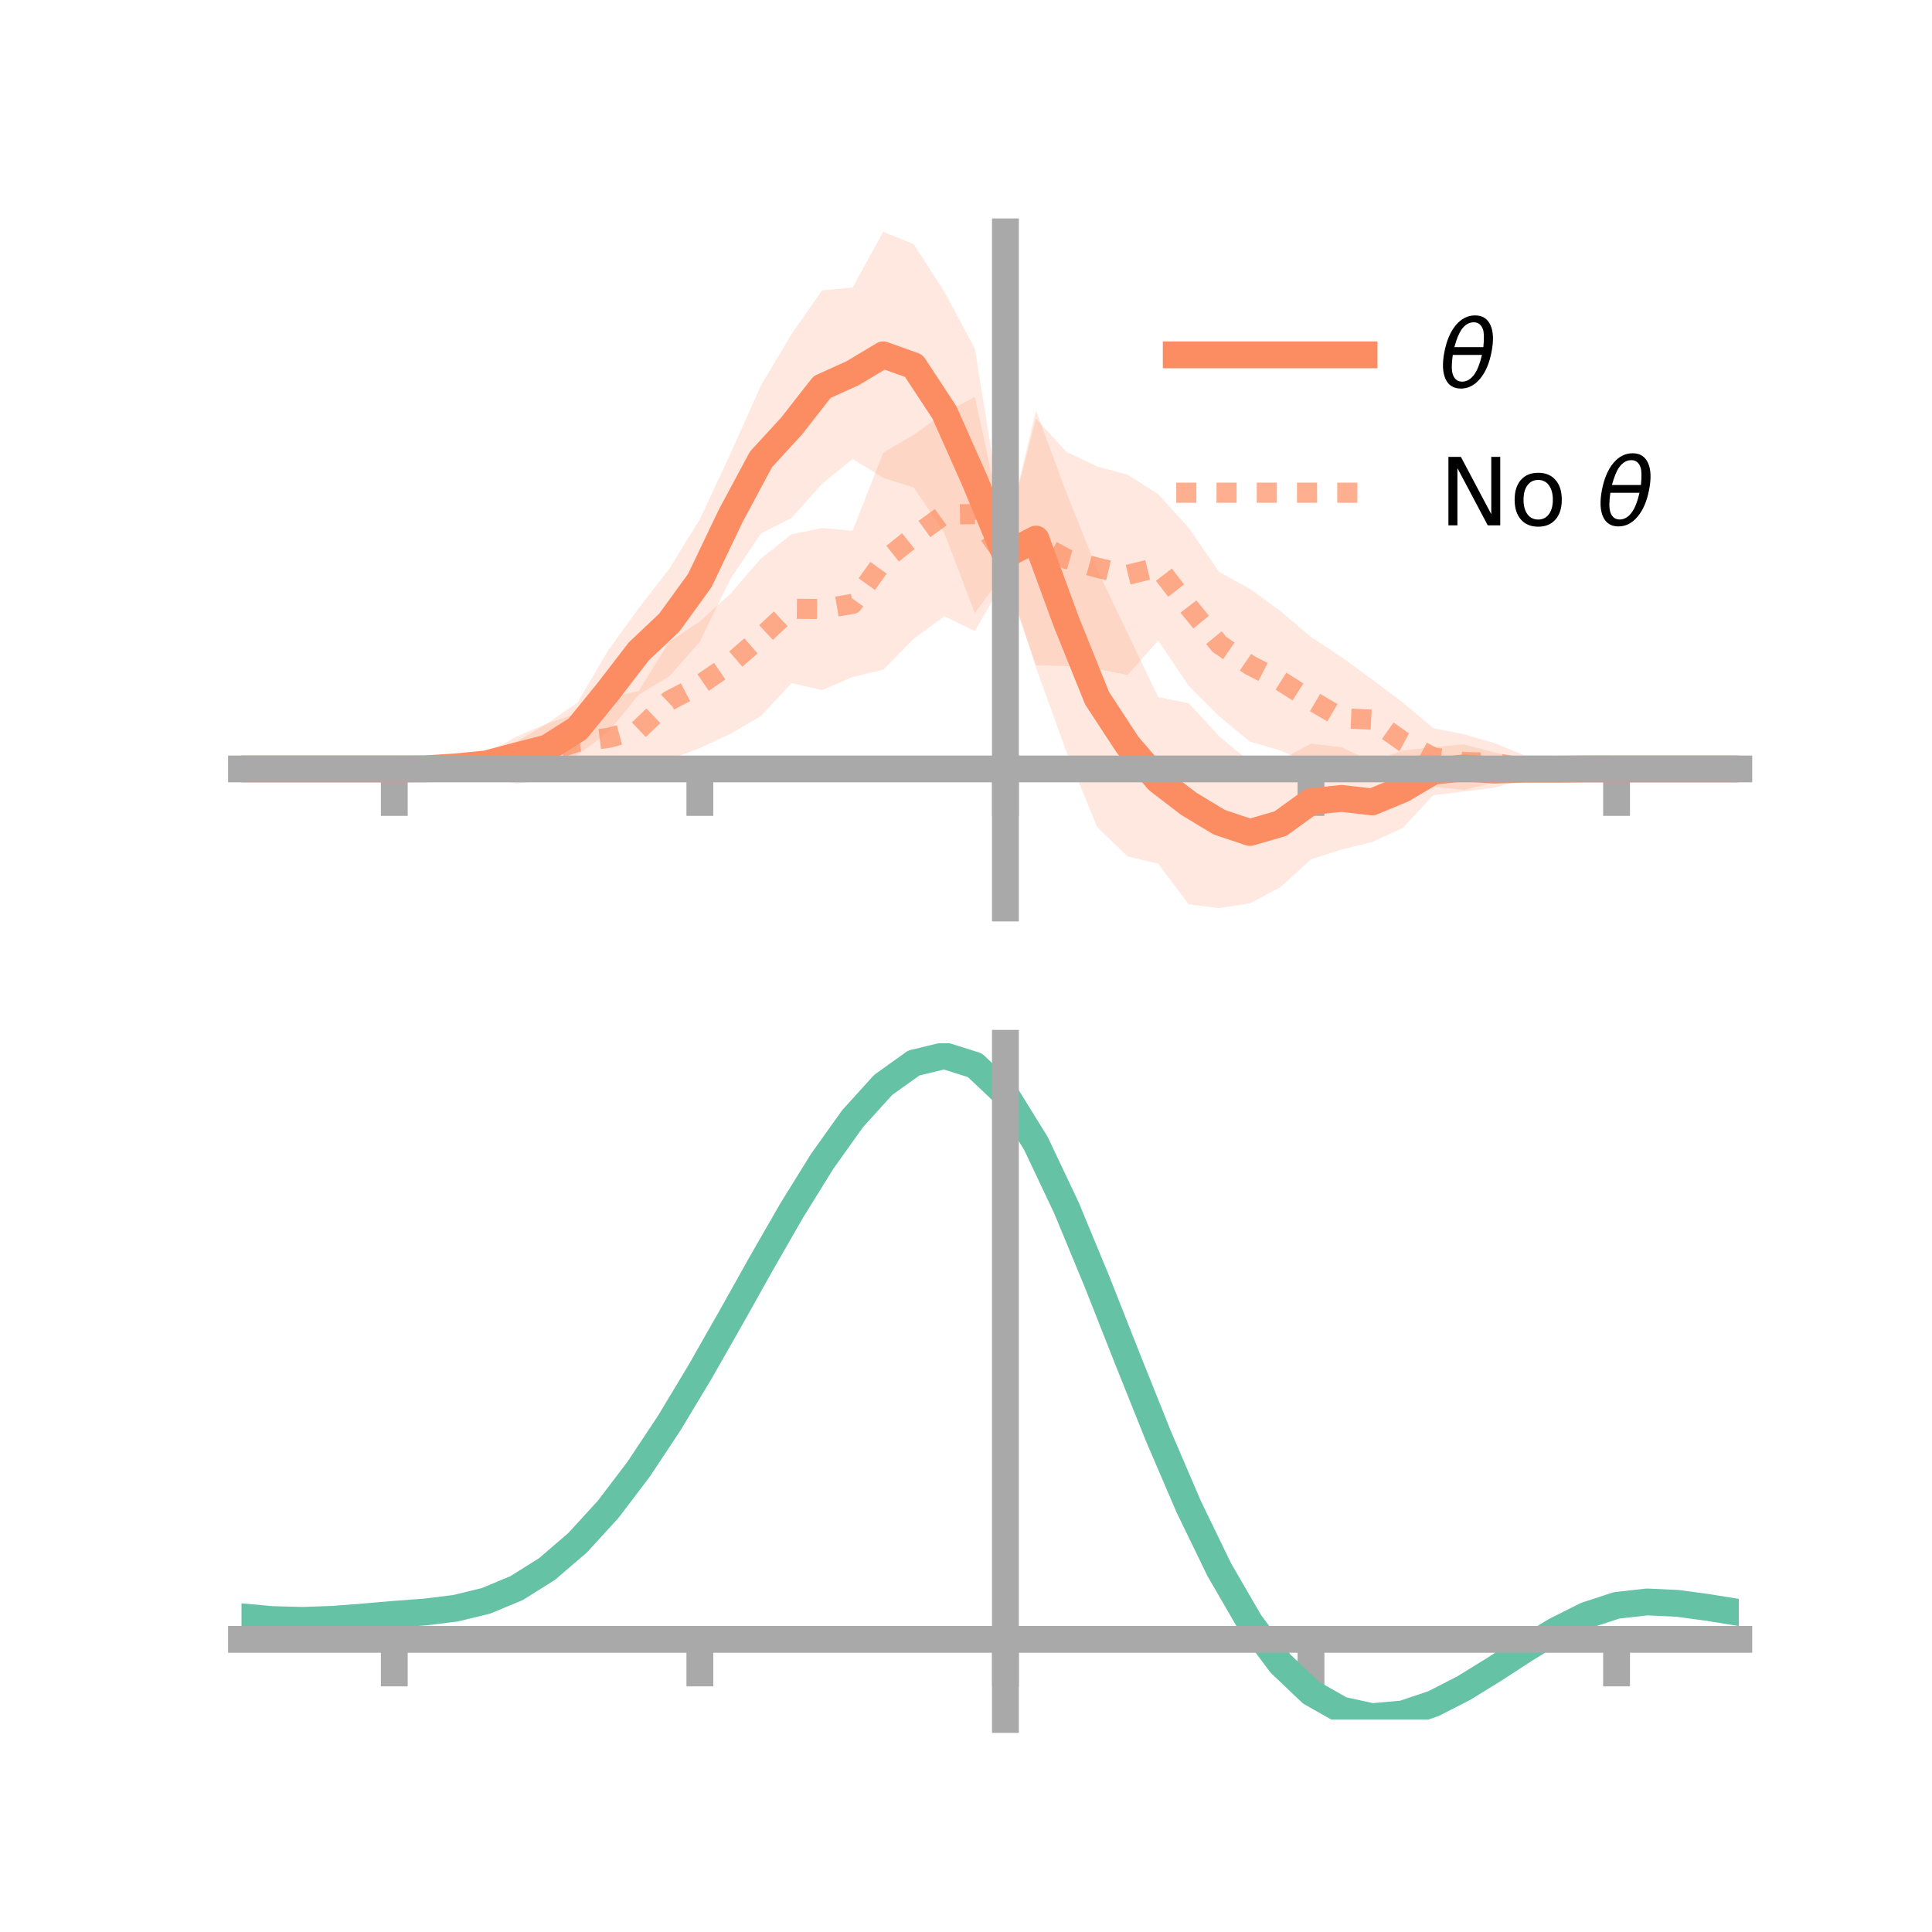 <?xml version="1.0" encoding="utf-8" standalone="no"?>
<!DOCTYPE svg PUBLIC "-//W3C//DTD SVG 1.1//EN"
  "http://www.w3.org/Graphics/SVG/1.1/DTD/svg11.dtd">
<!-- Created with matplotlib (https://matplotlib.org/) -->
<svg height="144pt" version="1.1" viewBox="0 0 144 144" width="144pt" xmlns="http://www.w3.org/2000/svg" xmlns:xlink="http://www.w3.org/1999/xlink">
 <defs>
  <style type="text/css">*{stroke-linecap:butt;stroke-linejoin:round;}</style>
 </defs>
 <g id="figure_1">
  <g id="patch_1">
   <path d="M 0 144 
L 144 144 
L 144 0 
L 0 0 
z
" style="fill:none;"/>
  </g>
  <g id="axes_1">
   <g id="patch_2">
    <path d="M 18 67.68 
L 129.6 67.68 
L 129.6 17.28 
L 18 17.28 
z
" style="fill:none;"/>
   </g>
   <g id="PolyCollection_1">
    <path clip-path="url(#pfacd34df7e)" d="M 18 57.312 
L 18 57.312 
L 20.278 57.312 
L 22.555 57.312 
L 24.833 57.312 
L 27.11 57.312 
L 29.388 57.312 
L 31.665 57.205 
L 33.943 56.679 
L 36.22 56.196 
L 38.498 54.893 
L 40.776 53.927 
L 43.053 52.363 
L 45.331 48.467 
L 47.608 45.329 
L 49.886 42.391 
L 52.163 38.699 
L 54.441 33.821 
L 56.718 28.727 
L 58.996 24.91 
L 61.273 21.64 
L 63.551 21.426 
L 65.829 17.28 
L 68.106 18.2 
L 70.384 21.735 
L 72.661 25.988 
L 74.939 40.109 
L 77.216 30.607 
L 79.494 36.749 
L 81.771 42.442 
L 84.049 47.205 
L 86.327 51.958 
L 88.604 52.409 
L 90.882 54.889 
L 93.159 56.769 
L 95.437 56.651 
L 97.714 55.428 
L 99.992 55.696 
L 102.269 56.782 
L 104.547 55.939 
L 106.824 55.687 
L 109.102 55.481 
L 111.38 56.086 
L 113.657 56.569 
L 115.935 56.849 
L 118.212 57.195 
L 120.49 57.312 
L 122.767 57.312 
L 125.045 57.312 
L 127.322 57.312 
L 129.6 57.312 
L 129.6 57.312 
L 129.6 57.312 
L 127.322 57.312 
L 125.045 57.312 
L 122.767 57.312 
L 120.49 57.312 
L 118.212 57.425 
L 115.935 57.813 
L 113.657 58.086 
L 111.38 58.713 
L 109.102 58.994 
L 106.824 59.274 
L 104.547 61.71 
L 102.269 62.76 
L 99.992 63.32 
L 97.714 64.052 
L 95.437 66.125 
L 93.159 67.327 
L 90.882 67.68 
L 88.604 67.412 
L 86.327 64.381 
L 84.049 63.834 
L 81.771 61.644 
L 79.494 56.048 
L 77.216 49.759 
L 74.939 42.597 
L 72.661 45.705 
L 70.384 39.723 
L 68.106 36.332 
L 65.829 35.62 
L 63.551 34.207 
L 61.273 36.057 
L 58.996 38.606 
L 56.718 39.759 
L 54.441 43.156 
L 52.163 47.825 
L 49.886 50.412 
L 47.608 51.778 
L 45.331 54.566 
L 43.053 56.263 
L 40.776 57.588 
L 38.498 57.783 
L 36.22 57.68 
L 33.943 57.643 
L 31.665 57.404 
L 29.388 57.312 
L 27.11 57.312 
L 24.833 57.312 
L 22.555 57.312 
L 20.278 57.312 
L 18 57.312 
z
" style="fill:#fc8d62;fill-opacity:0.2;"/>
   </g>
   <g id="PolyCollection_2">
    <path clip-path="url(#pfacd34df7e)" d="M 18 57.312 
L 18 57.312 
L 20.278 57.312 
L 22.555 57.312 
L 24.833 57.312 
L 27.11 57.312 
L 29.388 57.312 
L 31.665 57.256 
L 33.943 56.824 
L 36.22 56.006 
L 38.498 55.28 
L 40.776 53.938 
L 43.053 53.14 
L 45.331 51.999 
L 47.608 51.497 
L 49.886 47.828 
L 52.163 46.319 
L 54.441 44.255 
L 56.718 41.624 
L 58.996 39.826 
L 61.273 39.354 
L 63.551 39.56 
L 65.829 33.743 
L 68.106 32.407 
L 70.384 30.776 
L 72.661 29.593 
L 74.939 40.057 
L 77.216 31.194 
L 79.494 33.68 
L 81.771 34.768 
L 84.049 35.381 
L 86.327 36.834 
L 88.604 39.353 
L 90.882 42.644 
L 93.159 43.883 
L 95.437 45.551 
L 97.714 47.475 
L 99.992 48.98 
L 102.269 50.641 
L 104.547 52.352 
L 106.824 54.273 
L 109.102 54.723 
L 111.38 55.384 
L 113.657 56.31 
L 115.935 56.717 
L 118.212 57.257 
L 120.49 57.312 
L 122.767 57.312 
L 125.045 57.312 
L 127.322 57.312 
L 129.6 57.312 
L 129.6 57.312 
L 129.6 57.312 
L 127.322 57.312 
L 125.045 57.312 
L 122.767 57.312 
L 120.49 57.312 
L 118.212 57.361 
L 115.935 57.692 
L 113.657 58.213 
L 111.38 58.33 
L 109.102 58.877 
L 106.824 58.635 
L 104.547 58.151 
L 102.269 56.634 
L 99.992 58.071 
L 97.714 56.896 
L 95.437 55.94 
L 93.159 55.277 
L 90.882 53.403 
L 88.604 51.129 
L 86.327 47.737 
L 84.049 50.308 
L 81.771 49.852 
L 79.494 49.646 
L 77.216 49.579 
L 74.939 43.08 
L 72.661 47.039 
L 70.384 45.933 
L 68.106 47.605 
L 65.829 49.916 
L 63.551 50.46 
L 61.273 51.438 
L 58.996 50.914 
L 56.718 53.368 
L 54.441 54.693 
L 52.163 55.759 
L 49.886 56.613 
L 47.608 57.288 
L 45.331 58.003 
L 43.053 57.443 
L 40.776 58.146 
L 38.498 58.403 
L 36.22 57.916 
L 33.943 57.788 
L 31.665 57.362 
L 29.388 57.312 
L 27.11 57.312 
L 24.833 57.312 
L 22.555 57.312 
L 20.278 57.312 
L 18 57.312 
z
" style="fill:#fc8d62;fill-opacity:0.2;"/>
   </g>
   <g id="matplotlib.axis_1">
    <g id="xtick_1">
     <g id="line2d_1">
      <defs>
       <path d="M 0 0 
L 0 3.5 
" id="m010d641067" style="stroke:#a9a9a9;stroke-width:2;"/>
      </defs>
      <g>
       <use style="fill:#a9a9a9;stroke:#a9a9a9;stroke-width:2;" x="29.388" xlink:href="#m010d641067" y="57.312"/>
      </g>
     </g>
    </g>
    <g id="xtick_2">
     <g id="line2d_2">
      <g>
       <use style="fill:#a9a9a9;stroke:#a9a9a9;stroke-width:2;" x="52.163" xlink:href="#m010d641067" y="57.312"/>
      </g>
     </g>
    </g>
    <g id="xtick_3">
     <g id="line2d_3">
      <g>
       <use style="fill:#a9a9a9;stroke:#a9a9a9;stroke-width:2;" x="74.939" xlink:href="#m010d641067" y="57.312"/>
      </g>
     </g>
    </g>
    <g id="xtick_4">
     <g id="line2d_4">
      <g>
       <use style="fill:#a9a9a9;stroke:#a9a9a9;stroke-width:2;" x="97.714" xlink:href="#m010d641067" y="57.312"/>
      </g>
     </g>
    </g>
    <g id="xtick_5">
     <g id="line2d_5">
      <g>
       <use style="fill:#a9a9a9;stroke:#a9a9a9;stroke-width:2;" x="120.49" xlink:href="#m010d641067" y="57.312"/>
      </g>
     </g>
    </g>
   </g>
   <g id="matplotlib.axis_2"/>
   <g id="line2d_6">
    <path clip-path="url(#pfacd34df7e)" d="M 18 57.312 
L 20.278 57.312 
L 22.555 57.312 
L 24.833 57.312 
L 27.11 57.312 
L 29.388 57.312 
L 31.665 57.305 
L 33.943 57.161 
L 36.22 56.938 
L 38.498 56.338 
L 40.776 55.758 
L 43.053 54.313 
L 45.331 51.516 
L 47.608 48.554 
L 49.886 46.402 
L 52.163 43.262 
L 54.441 38.488 
L 56.718 34.243 
L 58.996 31.758 
L 61.273 28.849 
L 63.551 27.817 
L 65.829 26.45 
L 68.106 27.266 
L 70.384 30.729 
L 72.661 35.846 
L 74.939 41.353 
L 77.216 40.183 
L 79.494 46.398 
L 81.771 52.043 
L 84.049 55.52 
L 86.327 58.169 
L 88.604 59.911 
L 90.882 61.285 
L 93.159 62.048 
L 95.437 61.388 
L 97.714 59.74 
L 99.992 59.508 
L 102.269 59.771 
L 104.547 58.825 
L 106.824 57.48 
L 109.102 57.237 
L 111.38 57.4 
L 113.657 57.328 
L 115.935 57.331 
L 118.212 57.31 
L 120.49 57.312 
L 122.767 57.312 
L 125.045 57.312 
L 127.322 57.312 
L 129.6 57.312 
" style="fill:none;stroke:#fc8d62;stroke-linecap:square;stroke-width:2;"/>
   </g>
   <g id="line2d_7">
    <path clip-path="url(#pfacd34df7e)" d="M 18 57.312 
L 20.278 57.312 
L 22.555 57.312 
L 24.833 57.312 
L 27.11 57.312 
L 29.388 57.312 
L 31.665 57.309 
L 33.943 57.306 
L 36.22 56.961 
L 38.498 56.842 
L 40.776 56.042 
L 43.053 55.291 
L 45.331 55.001 
L 47.608 54.393 
L 49.886 52.22 
L 52.163 51.039 
L 54.441 49.474 
L 56.718 47.496 
L 58.996 45.37 
L 61.273 45.396 
L 63.551 45.01 
L 65.829 41.83 
L 68.106 40.006 
L 70.384 38.354 
L 72.661 38.316 
L 74.939 41.568 
L 77.216 40.386 
L 79.494 41.663 
L 81.771 42.31 
L 84.049 42.844 
L 86.327 42.285 
L 88.604 45.241 
L 90.882 48.024 
L 93.159 49.58 
L 95.437 50.746 
L 97.714 52.186 
L 99.992 53.525 
L 102.269 53.638 
L 104.547 55.251 
L 106.824 56.454 
L 109.102 56.8 
L 111.38 56.857 
L 113.657 57.262 
L 115.935 57.204 
L 118.212 57.309 
L 120.49 57.312 
L 122.767 57.312 
L 125.045 57.312 
L 127.322 57.312 
L 129.6 57.312 
" style="fill:none;stroke:#fc8d62;stroke-dasharray:1.5,1.5;stroke-dashoffset:0;stroke-opacity:0.7;stroke-width:1.5;"/>
   </g>
   <g id="patch_3">
    <path d="M 74.939 67.68 
L 74.939 17.28 
" style="fill:none;stroke:#a9a9a9;stroke-linecap:square;stroke-linejoin:miter;stroke-width:2;"/>
   </g>
   <g id="patch_4">
    <path d="M 129.6 67.68 
L 129.6 17.28 
" style="fill:none;"/>
   </g>
   <g id="patch_5">
    <path d="M 18 57.312 
L 129.6 57.312 
" style="fill:none;stroke:#a9a9a9;stroke-linecap:square;stroke-linejoin:miter;stroke-width:2;"/>
   </g>
   <g id="patch_6">
    <path d="M 18 17.28 
L 129.6 17.28 
" style="fill:none;"/>
   </g>
   <g id="legend_1">
    <g id="line2d_8">
     <path d="M 87.67 26.449 
L 101.67 26.449 
" style="fill:none;stroke:#fc8d62;stroke-linecap:square;stroke-width:2;"/>
    </g>
    <g id="line2d_9"/>
    <g id="text_1">
     <!-- $\theta$ -->
     <g transform="translate(107.27 28.899)scale(0.07 -0.07)">
      <defs>
       <path d="M 45.516 34.672 
L 14.453 34.672 
Q 12.359 20.062 14.5 13.875 
Q 17.188 6.25 24.469 6.25 
Q 31.781 6.25 37.359 13.922 
Q 42.234 20.656 45.516 34.672 
z
M 47.016 42.969 
Q 48.344 56.844 46.625 61.719 
Q 43.953 69.438 36.766 69.438 
Q 29.297 69.438 23.828 61.812 
Q 19.531 55.672 16.156 42.969 
z
M 38.188 76.766 
Q 49.906 76.766 54.594 66.406 
Q 59.281 56.109 55.719 37.844 
Q 52.203 19.625 43.453 9.281 
Q 34.766 -1.125 23.047 -1.125 
Q 11.281 -1.125 6.641 9.281 
Q 2 19.625 5.516 37.844 
Q 9.078 56.109 17.719 66.406 
Q 26.422 76.766 38.188 76.766 
z
" id="DejaVuSans-Oblique-952"/>
      </defs>
      <use transform="translate(0 0.234)" xlink:href="#DejaVuSans-Oblique-952"/>
     </g>
    </g>
    <g id="line2d_10">
     <path d="M 87.67 36.724 
L 101.67 36.724 
" style="fill:none;stroke:#fc8d62;stroke-dasharray:1.5,1.5;stroke-dashoffset:0;stroke-opacity:0.7;stroke-width:1.5;"/>
    </g>
    <g id="line2d_11"/>
    <g id="text_2">
     <!-- No $\theta$ -->
     <g transform="translate(107.27 39.174)scale(0.07 -0.07)">
      <defs>
       <path d="M 9.812 72.906 
L 23.094 72.906 
L 55.422 11.922 
L 55.422 72.906 
L 64.984 72.906 
L 64.984 0 
L 51.703 0 
L 19.391 60.984 
L 19.391 0 
L 9.812 0 
z
" id="DejaVuSans-78"/>
       <path d="M 30.609 48.391 
Q 23.391 48.391 19.188 42.75 
Q 14.984 37.109 14.984 27.297 
Q 14.984 17.484 19.156 11.844 
Q 23.344 6.203 30.609 6.203 
Q 37.797 6.203 41.984 11.859 
Q 46.188 17.531 46.188 27.297 
Q 46.188 37.016 41.984 42.703 
Q 37.797 48.391 30.609 48.391 
z
M 30.609 56 
Q 42.328 56 49.016 48.375 
Q 55.719 40.766 55.719 27.297 
Q 55.719 13.875 49.016 6.219 
Q 42.328 -1.422 30.609 -1.422 
Q 18.844 -1.422 12.172 6.219 
Q 5.516 13.875 5.516 27.297 
Q 5.516 40.766 12.172 48.375 
Q 18.844 56 30.609 56 
z
" id="DejaVuSans-111"/>
       <path id="DejaVuSans-32"/>
      </defs>
      <use transform="translate(0 0.234)" xlink:href="#DejaVuSans-78"/>
      <use transform="translate(74.805 0.234)" xlink:href="#DejaVuSans-111"/>
      <use transform="translate(135.986 0.234)" xlink:href="#DejaVuSans-32"/>
      <use transform="translate(167.773 0.234)" xlink:href="#DejaVuSans-Oblique-952"/>
     </g>
    </g>
   </g>
  </g>
  <g id="axes_2">
   <g id="patch_7">
    <path d="M 18 128.16 
L 129.6 128.16 
L 129.6 77.76 
L 18 77.76 
z
" style="fill:none;"/>
   </g>
   <g id="PolyCollection_3">
    <path clip-path="url(#p048be6bd2d)" d="M 18 120.544 
L 18 120.468 
L 20.278 120.684 
L 22.555 120.744 
L 24.833 120.657 
L 27.11 120.472 
L 29.388 120.267 
L 31.665 120.093 
L 33.943 119.808 
L 36.22 119.25 
L 38.498 118.293 
L 40.776 116.844 
L 43.053 114.85 
L 45.331 112.305 
L 47.608 109.238 
L 49.886 105.72 
L 52.163 101.851 
L 54.441 97.76 
L 56.718 93.602 
L 58.996 89.551 
L 61.273 85.797 
L 63.551 82.539 
L 65.829 79.979 
L 68.106 78.32 
L 70.384 77.76 
L 72.661 78.488 
L 74.939 80.673 
L 77.216 84.408 
L 79.494 89.288 
L 81.771 94.866 
L 84.049 100.724 
L 86.327 106.498 
L 88.604 111.886 
L 90.882 116.654 
L 93.159 120.638 
L 95.437 123.741 
L 97.714 125.931 
L 99.992 127.236 
L 102.269 127.736 
L 104.547 127.542 
L 106.824 126.796 
L 109.102 125.65 
L 111.38 124.268 
L 113.657 122.813 
L 115.935 121.444 
L 118.212 120.314 
L 120.49 119.574 
L 122.767 119.32 
L 125.045 119.433 
L 127.322 119.751 
L 129.6 120.133 
L 129.6 120.235 
L 129.6 120.235 
L 127.322 119.879 
L 125.045 119.581 
L 122.767 119.478 
L 120.49 119.737 
L 118.212 120.487 
L 115.935 121.644 
L 113.657 123.058 
L 111.38 124.565 
L 109.102 125.996 
L 106.824 127.181 
L 104.547 127.953 
L 102.269 128.16 
L 99.992 127.671 
L 97.714 126.385 
L 95.437 124.24 
L 93.159 121.22 
L 90.882 117.354 
L 88.604 112.733 
L 86.327 107.511 
L 84.049 101.91 
L 81.771 96.221 
L 79.494 90.8 
L 77.216 86.054 
L 74.939 82.424 
L 72.661 80.304 
L 70.384 79.6 
L 68.106 80.144 
L 65.829 81.745 
L 63.551 84.211 
L 61.273 87.343 
L 58.996 90.944 
L 56.718 94.823 
L 54.441 98.798 
L 52.163 102.705 
L 49.886 106.397 
L 47.608 109.754 
L 45.331 112.683 
L 43.053 115.121 
L 40.776 117.042 
L 38.498 118.452 
L 36.22 119.39 
L 33.943 119.937 
L 31.665 120.212 
L 29.388 120.375 
L 27.11 120.563 
L 24.833 120.729 
L 22.555 120.801 
L 20.278 120.741 
L 18 120.544 
z
" style="fill:#66c2a5;fill-opacity:0.2;"/>
   </g>
   <g id="matplotlib.axis_3">
    <g id="xtick_6">
     <g id="line2d_12">
      <g>
       <use style="fill:#a9a9a9;stroke:#a9a9a9;stroke-width:2;" x="29.388" xlink:href="#m010d641067" y="122.189"/>
      </g>
     </g>
    </g>
    <g id="xtick_7">
     <g id="line2d_13">
      <g>
       <use style="fill:#a9a9a9;stroke:#a9a9a9;stroke-width:2;" x="52.163" xlink:href="#m010d641067" y="122.189"/>
      </g>
     </g>
    </g>
    <g id="xtick_8">
     <g id="line2d_14">
      <g>
       <use style="fill:#a9a9a9;stroke:#a9a9a9;stroke-width:2;" x="74.939" xlink:href="#m010d641067" y="122.189"/>
      </g>
     </g>
    </g>
    <g id="xtick_9">
     <g id="line2d_15">
      <g>
       <use style="fill:#a9a9a9;stroke:#a9a9a9;stroke-width:2;" x="97.714" xlink:href="#m010d641067" y="122.189"/>
      </g>
     </g>
    </g>
    <g id="xtick_10">
     <g id="line2d_16">
      <g>
       <use style="fill:#a9a9a9;stroke:#a9a9a9;stroke-width:2;" x="120.49" xlink:href="#m010d641067" y="122.189"/>
      </g>
     </g>
    </g>
   </g>
   <g id="matplotlib.axis_4"/>
   <g id="line2d_17">
    <path clip-path="url(#p048be6bd2d)" d="M 18 120.506 
L 20.278 120.713 
L 22.555 120.773 
L 24.833 120.693 
L 27.11 120.517 
L 29.388 120.321 
L 31.665 120.152 
L 33.943 119.872 
L 36.22 119.32 
L 38.498 118.372 
L 40.776 116.943 
L 43.053 114.986 
L 45.331 112.494 
L 47.608 109.496 
L 49.886 106.059 
L 52.163 102.278 
L 54.441 98.279 
L 56.718 94.212 
L 58.996 90.247 
L 61.273 86.57 
L 63.551 83.375 
L 65.829 80.862 
L 68.106 79.232 
L 70.384 78.68 
L 72.661 79.396 
L 74.939 81.548 
L 77.216 85.231 
L 79.494 90.044 
L 81.771 95.544 
L 84.049 101.317 
L 86.327 107.005 
L 88.604 112.31 
L 90.882 117.004 
L 93.159 120.929 
L 95.437 123.99 
L 97.714 126.158 
L 99.992 127.454 
L 102.269 127.948 
L 104.547 127.748 
L 106.824 126.988 
L 109.102 125.823 
L 111.38 124.417 
L 113.657 122.935 
L 115.935 121.544 
L 118.212 120.401 
L 120.49 119.656 
L 122.767 119.399 
L 125.045 119.507 
L 127.322 119.815 
L 129.6 120.184 
" style="fill:none;stroke:#66c2a5;stroke-linecap:square;stroke-width:2;"/>
   </g>
   <g id="patch_8">
    <path d="M 74.939 128.16 
L 74.939 77.76 
" style="fill:none;stroke:#a9a9a9;stroke-linecap:square;stroke-linejoin:miter;stroke-width:2;"/>
   </g>
   <g id="patch_9">
    <path d="M 129.6 128.16 
L 129.6 77.76 
" style="fill:none;"/>
   </g>
   <g id="patch_10">
    <path d="M 18 122.189 
L 129.6 122.189 
" style="fill:none;stroke:#a9a9a9;stroke-linecap:square;stroke-linejoin:miter;stroke-width:2;"/>
   </g>
   <g id="patch_11">
    <path d="M 18 77.76 
L 129.6 77.76 
" style="fill:none;"/>
   </g>
  </g>
 </g>
 <defs>
  <clipPath id="pfacd34df7e">
   <rect height="50.4" width="111.6" x="18" y="17.28"/>
  </clipPath>
  <clipPath id="p048be6bd2d">
   <rect height="50.4" width="111.6" x="18" y="77.76"/>
  </clipPath>
 </defs>
</svg>

